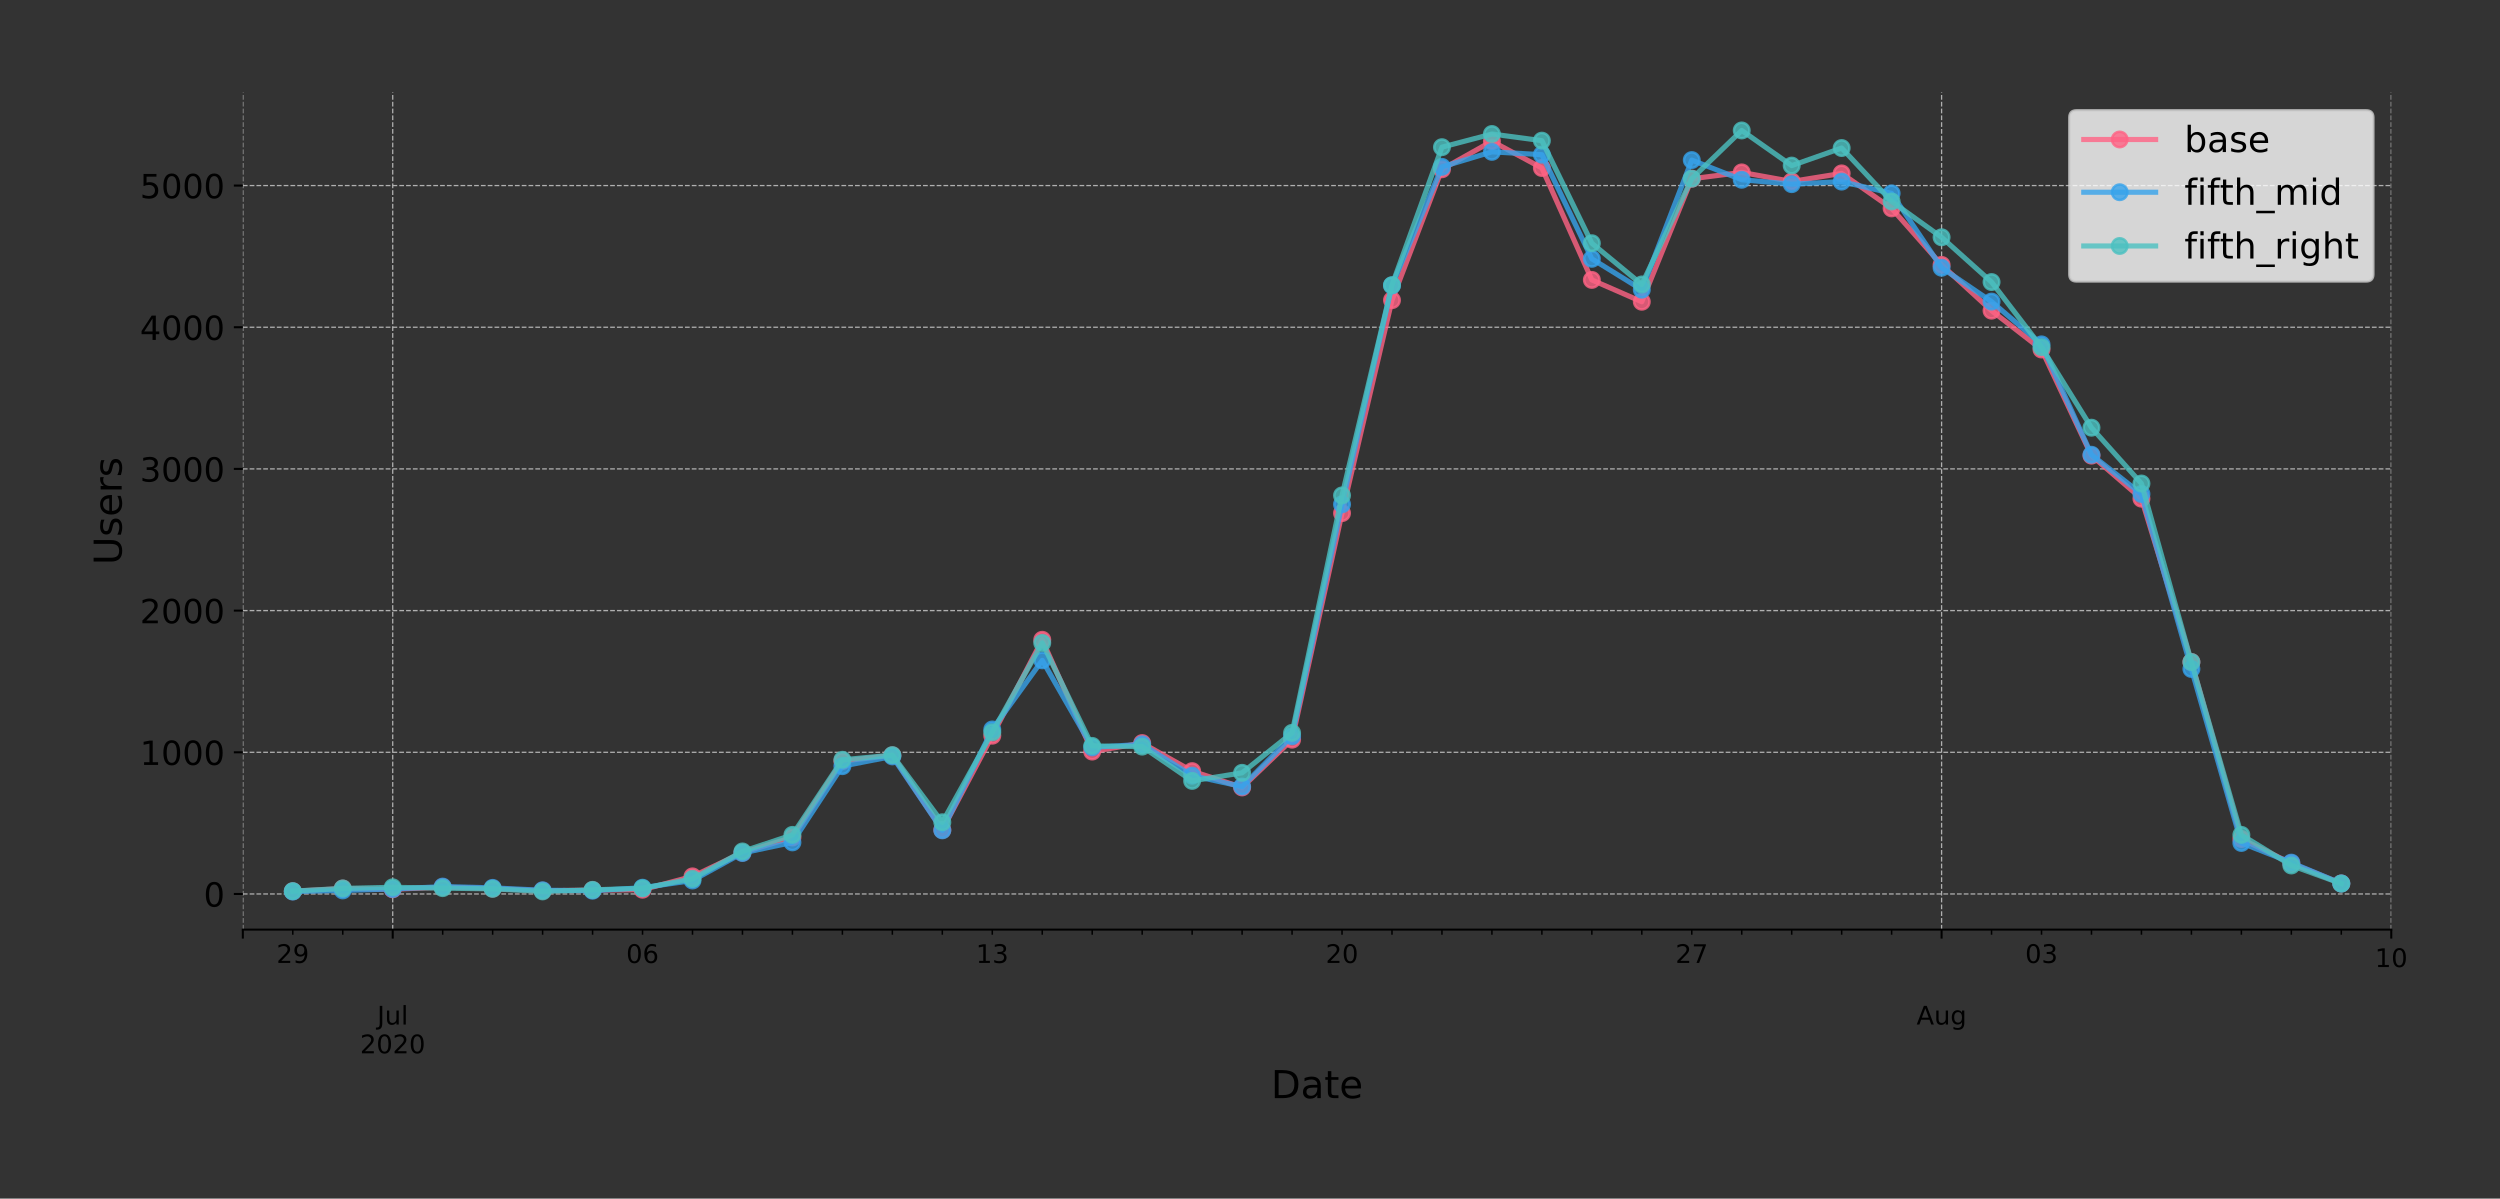 <?xml version="1.0" encoding="utf-8" standalone="no"?>
<!DOCTYPE svg PUBLIC "-//W3C//DTD SVG 1.1//EN"
  "http://www.w3.org/Graphics/SVG/1.1/DTD/svg11.dtd">
<!-- Created with matplotlib (https://matplotlib.org/) -->
<svg height="466.949pt" version="1.1" viewBox="0 0 973.965 466.949" width="973.965pt" xmlns="http://www.w3.org/2000/svg" xmlns:xlink="http://www.w3.org/1999/xlink">
 <rect x="0" y="0" width="973.965" height="466.949" fill="#333333" stroke="none"/>
 <defs>
  <style type="text/css">
*{stroke-linecap:butt;stroke-linejoin:round;}
  </style>
 </defs>
 <g id="figure_1">
  <g id="patch_1">
   <path d="M 0 466.949 
L 973.965 466.949 
L 973.965 0 
L 0 0 
z
" style="fill:none;"/>
  </g>
  <g id="axes_1">
   <g id="patch_2">
    <path d="M 94.602 362.16 
L 931.602 362.16 
L 931.602 36 
L 94.602 36 
z
" style="fill:none;"/>
   </g>
   <g id="matplotlib.axis_1">
    <g id="xtick_1">
     <g id="line2d_1">
      <path clip-path="url(#pb49e087c59)" d="M 94.602 362.16 
L 94.602 36 
" style="fill:none;stroke:#b0b0b0;stroke-dasharray:1.85,0.8;stroke-dashoffset:0;stroke-width:0.5;"/>
     </g>
     <g id="line2d_2">
      <defs>
       <path d="M 0 0 
L 0 3.5 
" id="m8ee374d573" style="stroke:#000000;stroke-width:0.8;"/>
      </defs>
      <g>
       <use style="stroke:#000000;stroke-width:0.8;" x="94.602" xlink:href="#m8ee374d573" y="362.16"/>
      </g>
     </g>
    </g>
    <g id="xtick_2">
     <g id="line2d_3">
      <path clip-path="url(#pb49e087c59)" d="M 152.998 362.16 
L 152.998 36 
" style="fill:none;stroke:#b0b0b0;stroke-dasharray:1.85,0.8;stroke-dashoffset:0;stroke-width:0.5;"/>
     </g>
     <g id="line2d_4">
      <g>
       <use style="stroke:#000000;stroke-width:0.8;" x="152.998" xlink:href="#m8ee374d573" y="362.16"/>
      </g>
     </g>
     <g id="text_1">
      <!--  -->
      <g transform="translate(152.998 376.758)scale(0.1 -0.1)"/>
      <!--  -->
      <g transform="translate(152.998 387.956)scale(0.1 -0.1)"/>
      <!-- Jul -->
      <defs>
       <path d="M 9.812 72.906 
L 19.672 72.906 
L 19.672 5.078 
Q 19.672 -8.109 14.672 -14.062 
Q 9.672 -20.016 -1.422 -20.016 
L -5.172 -20.016 
L -5.172 -11.719 
L -2.094 -11.719 
Q 4.438 -11.719 7.125 -8.047 
Q 9.812 -4.391 9.812 5.078 
z
" id="DejaVuSans-74"/>
       <path d="M 8.5 21.578 
L 8.5 54.688 
L 17.484 54.688 
L 17.484 21.922 
Q 17.484 14.156 20.5 10.266 
Q 23.531 6.391 29.594 6.391 
Q 36.859 6.391 41.078 11.031 
Q 45.312 15.672 45.312 23.688 
L 45.312 54.688 
L 54.297 54.688 
L 54.297 0 
L 45.312 0 
L 45.312 8.406 
Q 42.047 3.422 37.719 1 
Q 33.406 -1.422 27.688 -1.422 
Q 18.266 -1.422 13.375 4.438 
Q 8.5 10.297 8.5 21.578 
z
M 31.109 56 
z
" id="DejaVuSans-117"/>
       <path d="M 9.422 75.984 
L 18.406 75.984 
L 18.406 0 
L 9.422 0 
z
" id="DejaVuSans-108"/>
      </defs>
      <g transform="translate(146.965 399.154)scale(0.1 -0.1)">
       <use xlink:href="#DejaVuSans-74"/>
       <use x="29.492" xlink:href="#DejaVuSans-117"/>
       <use x="92.871" xlink:href="#DejaVuSans-108"/>
      </g>
      <!-- 2020 -->
      <defs>
       <path d="M 19.188 8.297 
L 53.609 8.297 
L 53.609 0 
L 7.328 0 
L 7.328 8.297 
Q 12.938 14.109 22.625 23.891 
Q 32.328 33.688 34.812 36.531 
Q 39.547 41.844 41.422 45.531 
Q 43.312 49.219 43.312 52.781 
Q 43.312 58.594 39.234 62.25 
Q 35.156 65.922 28.609 65.922 
Q 23.969 65.922 18.812 64.312 
Q 13.672 62.703 7.812 59.422 
L 7.812 69.391 
Q 13.766 71.781 18.938 73 
Q 24.125 74.219 28.422 74.219 
Q 39.75 74.219 46.484 68.547 
Q 53.219 62.891 53.219 53.422 
Q 53.219 48.922 51.531 44.891 
Q 49.859 40.875 45.406 35.406 
Q 44.188 33.984 37.641 27.219 
Q 31.109 20.453 19.188 8.297 
z
" id="DejaVuSans-50"/>
       <path d="M 31.781 66.406 
Q 24.172 66.406 20.328 58.906 
Q 16.5 51.422 16.5 36.375 
Q 16.5 21.391 20.328 13.891 
Q 24.172 6.391 31.781 6.391 
Q 39.453 6.391 43.281 13.891 
Q 47.125 21.391 47.125 36.375 
Q 47.125 51.422 43.281 58.906 
Q 39.453 66.406 31.781 66.406 
z
M 31.781 74.219 
Q 44.047 74.219 50.516 64.516 
Q 56.984 54.828 56.984 36.375 
Q 56.984 17.969 50.516 8.266 
Q 44.047 -1.422 31.781 -1.422 
Q 19.531 -1.422 13.062 8.266 
Q 6.594 17.969 6.594 36.375 
Q 6.594 54.828 13.062 64.516 
Q 19.531 74.219 31.781 74.219 
z
" id="DejaVuSans-48"/>
      </defs>
      <g transform="translate(140.273 410.352)scale(0.1 -0.1)">
       <use xlink:href="#DejaVuSans-50"/>
       <use x="63.623" xlink:href="#DejaVuSans-48"/>
       <use x="127.246" xlink:href="#DejaVuSans-50"/>
       <use x="190.869" xlink:href="#DejaVuSans-48"/>
      </g>
     </g>
    </g>
    <g id="xtick_3">
     <g id="line2d_5">
      <path clip-path="url(#pb49e087c59)" d="M 756.416 362.16 
L 756.416 36 
" style="fill:none;stroke:#b0b0b0;stroke-dasharray:1.85,0.8;stroke-dashoffset:0;stroke-width:0.5;"/>
     </g>
     <g id="line2d_6">
      <g>
       <use style="stroke:#000000;stroke-width:0.8;" x="756.416" xlink:href="#m8ee374d573" y="362.16"/>
      </g>
     </g>
     <g id="text_2">
      <!--  -->
      <g transform="translate(756.416 376.758)scale(0.1 -0.1)"/>
      <!--  -->
      <g transform="translate(756.416 387.956)scale(0.1 -0.1)"/>
      <!-- Aug -->
      <defs>
       <path d="M 34.188 63.188 
L 20.797 26.906 
L 47.609 26.906 
z
M 28.609 72.906 
L 39.797 72.906 
L 67.578 0 
L 57.328 0 
L 50.688 18.703 
L 17.828 18.703 
L 11.188 0 
L 0.781 0 
z
" id="DejaVuSans-65"/>
       <path d="M 45.406 27.984 
Q 45.406 37.75 41.375 43.109 
Q 37.359 48.484 30.078 48.484 
Q 22.859 48.484 18.828 43.109 
Q 14.797 37.75 14.797 27.984 
Q 14.797 18.266 18.828 12.891 
Q 22.859 7.516 30.078 7.516 
Q 37.359 7.516 41.375 12.891 
Q 45.406 18.266 45.406 27.984 
z
M 54.391 6.781 
Q 54.391 -7.172 48.188 -13.984 
Q 42 -20.797 29.203 -20.797 
Q 24.469 -20.797 20.266 -20.094 
Q 16.062 -19.391 12.109 -17.922 
L 12.109 -9.188 
Q 16.062 -11.328 19.922 -12.344 
Q 23.781 -13.375 27.781 -13.375 
Q 36.625 -13.375 41.016 -8.766 
Q 45.406 -4.156 45.406 5.172 
L 45.406 9.625 
Q 42.625 4.781 38.281 2.391 
Q 33.938 0 27.875 0 
Q 17.828 0 11.672 7.656 
Q 5.516 15.328 5.516 27.984 
Q 5.516 40.672 11.672 48.328 
Q 17.828 56 27.875 56 
Q 33.938 56 38.281 53.609 
Q 42.625 51.219 45.406 46.391 
L 45.406 54.688 
L 54.391 54.688 
z
" id="DejaVuSans-103"/>
      </defs>
      <g transform="translate(746.653 399.154)scale(0.1 -0.1)">
       <use xlink:href="#DejaVuSans-65"/>
       <use x="68.408" xlink:href="#DejaVuSans-117"/>
       <use x="131.787" xlink:href="#DejaVuSans-103"/>
      </g>
     </g>
    </g>
    <g id="xtick_4">
     <g id="line2d_7">
      <path clip-path="url(#pb49e087c59)" d="M 931.602 362.16 
L 931.602 36 
" style="fill:none;stroke:#b0b0b0;stroke-dasharray:1.85,0.8;stroke-dashoffset:0;stroke-width:0.5;"/>
     </g>
     <g id="line2d_8">
      <g>
       <use style="stroke:#000000;stroke-width:0.8;" x="931.602" xlink:href="#m8ee374d573" y="362.16"/>
      </g>
     </g>
     <g id="text_3">
      <!-- 10 -->
      <defs>
       <path d="M 12.406 8.297 
L 28.516 8.297 
L 28.516 63.922 
L 10.984 60.406 
L 10.984 69.391 
L 28.422 72.906 
L 38.281 72.906 
L 38.281 8.297 
L 54.391 8.297 
L 54.391 0 
L 12.406 0 
z
" id="DejaVuSans-49"/>
      </defs>
      <g transform="translate(925.24 376.758)scale(0.1 -0.1)">
       <use xlink:href="#DejaVuSans-49"/>
       <use x="63.623" xlink:href="#DejaVuSans-48"/>
      </g>
     </g>
    </g>
    <g id="xtick_5">
     <g id="line2d_9">
      <defs>
       <path d="M 0 0 
L 0 2 
" id="m52b64546fd" style="stroke:#000000;stroke-width:0.6;"/>
      </defs>
      <g>
       <use style="stroke:#000000;stroke-width:0.6;" x="114.067" xlink:href="#m52b64546fd" y="362.16"/>
      </g>
     </g>
     <g id="text_4">
      <!-- 29 -->
      <defs>
       <path d="M 10.984 1.516 
L 10.984 10.5 
Q 14.703 8.734 18.5 7.812 
Q 22.312 6.891 25.984 6.891 
Q 35.75 6.891 40.891 13.453 
Q 46.047 20.016 46.781 33.406 
Q 43.953 29.203 39.594 26.953 
Q 35.25 24.703 29.984 24.703 
Q 19.047 24.703 12.672 31.312 
Q 6.297 37.938 6.297 49.422 
Q 6.297 60.641 12.938 67.422 
Q 19.578 74.219 30.609 74.219 
Q 43.266 74.219 49.922 64.516 
Q 56.594 54.828 56.594 36.375 
Q 56.594 19.141 48.406 8.859 
Q 40.234 -1.422 26.422 -1.422 
Q 22.703 -1.422 18.891 -0.688 
Q 15.094 0.047 10.984 1.516 
z
M 30.609 32.422 
Q 37.25 32.422 41.125 36.953 
Q 45.016 41.5 45.016 49.422 
Q 45.016 57.281 41.125 61.844 
Q 37.25 66.406 30.609 66.406 
Q 23.969 66.406 20.094 61.844 
Q 16.219 57.281 16.219 49.422 
Q 16.219 41.5 20.094 36.953 
Q 23.969 32.422 30.609 32.422 
z
" id="DejaVuSans-57"/>
      </defs>
      <g transform="translate(107.705 375.158)scale(0.1 -0.1)">
       <use xlink:href="#DejaVuSans-50"/>
       <use x="63.623" xlink:href="#DejaVuSans-57"/>
      </g>
     </g>
    </g>
    <g id="xtick_6">
     <g id="line2d_10">
      <g>
       <use style="stroke:#000000;stroke-width:0.6;" x="133.532" xlink:href="#m52b64546fd" y="362.16"/>
      </g>
     </g>
    </g>
    <g id="xtick_7">
     <g id="line2d_11">
      <g>
       <use style="stroke:#000000;stroke-width:0.6;" x="172.463" xlink:href="#m52b64546fd" y="362.16"/>
      </g>
     </g>
    </g>
    <g id="xtick_8">
     <g id="line2d_12">
      <g>
       <use style="stroke:#000000;stroke-width:0.6;" x="191.928" xlink:href="#m52b64546fd" y="362.16"/>
      </g>
     </g>
    </g>
    <g id="xtick_9">
     <g id="line2d_13">
      <g>
       <use style="stroke:#000000;stroke-width:0.6;" x="211.393" xlink:href="#m52b64546fd" y="362.16"/>
      </g>
     </g>
    </g>
    <g id="xtick_10">
     <g id="line2d_14">
      <g>
       <use style="stroke:#000000;stroke-width:0.6;" x="230.858" xlink:href="#m52b64546fd" y="362.16"/>
      </g>
     </g>
    </g>
    <g id="xtick_11">
     <g id="line2d_15">
      <g>
       <use style="stroke:#000000;stroke-width:0.6;" x="250.323" xlink:href="#m52b64546fd" y="362.16"/>
      </g>
     </g>
     <g id="text_5">
      <!-- 06 -->
      <defs>
       <path d="M 33.016 40.375 
Q 26.375 40.375 22.484 35.828 
Q 18.609 31.297 18.609 23.391 
Q 18.609 15.531 22.484 10.953 
Q 26.375 6.391 33.016 6.391 
Q 39.656 6.391 43.531 10.953 
Q 47.406 15.531 47.406 23.391 
Q 47.406 31.297 43.531 35.828 
Q 39.656 40.375 33.016 40.375 
z
M 52.594 71.297 
L 52.594 62.312 
Q 48.875 64.062 45.094 64.984 
Q 41.312 65.922 37.594 65.922 
Q 27.828 65.922 22.672 59.328 
Q 17.531 52.734 16.797 39.406 
Q 19.672 43.656 24.016 45.922 
Q 28.375 48.188 33.594 48.188 
Q 44.578 48.188 50.953 41.516 
Q 57.328 34.859 57.328 23.391 
Q 57.328 12.156 50.688 5.359 
Q 44.047 -1.422 33.016 -1.422 
Q 20.359 -1.422 13.672 8.266 
Q 6.984 17.969 6.984 36.375 
Q 6.984 53.656 15.188 63.938 
Q 23.391 74.219 37.203 74.219 
Q 40.922 74.219 44.703 73.484 
Q 48.484 72.75 52.594 71.297 
z
" id="DejaVuSans-54"/>
      </defs>
      <g transform="translate(243.961 375.158)scale(0.1 -0.1)">
       <use xlink:href="#DejaVuSans-48"/>
       <use x="63.623" xlink:href="#DejaVuSans-54"/>
      </g>
     </g>
    </g>
    <g id="xtick_12">
     <g id="line2d_16">
      <g>
       <use style="stroke:#000000;stroke-width:0.6;" x="269.788" xlink:href="#m52b64546fd" y="362.16"/>
      </g>
     </g>
    </g>
    <g id="xtick_13">
     <g id="line2d_17">
      <g>
       <use style="stroke:#000000;stroke-width:0.6;" x="289.253" xlink:href="#m52b64546fd" y="362.16"/>
      </g>
     </g>
    </g>
    <g id="xtick_14">
     <g id="line2d_18">
      <g>
       <use style="stroke:#000000;stroke-width:0.6;" x="308.718" xlink:href="#m52b64546fd" y="362.16"/>
      </g>
     </g>
    </g>
    <g id="xtick_15">
     <g id="line2d_19">
      <g>
       <use style="stroke:#000000;stroke-width:0.6;" x="328.184" xlink:href="#m52b64546fd" y="362.16"/>
      </g>
     </g>
    </g>
    <g id="xtick_16">
     <g id="line2d_20">
      <g>
       <use style="stroke:#000000;stroke-width:0.6;" x="347.649" xlink:href="#m52b64546fd" y="362.16"/>
      </g>
     </g>
    </g>
    <g id="xtick_17">
     <g id="line2d_21">
      <g>
       <use style="stroke:#000000;stroke-width:0.6;" x="367.114" xlink:href="#m52b64546fd" y="362.16"/>
      </g>
     </g>
    </g>
    <g id="xtick_18">
     <g id="line2d_22">
      <g>
       <use style="stroke:#000000;stroke-width:0.6;" x="386.579" xlink:href="#m52b64546fd" y="362.16"/>
      </g>
     </g>
     <g id="text_6">
      <!-- 13 -->
      <defs>
       <path d="M 40.578 39.312 
Q 47.656 37.797 51.625 33 
Q 55.609 28.219 55.609 21.188 
Q 55.609 10.406 48.188 4.484 
Q 40.766 -1.422 27.094 -1.422 
Q 22.516 -1.422 17.656 -0.516 
Q 12.797 0.391 7.625 2.203 
L 7.625 11.719 
Q 11.719 9.328 16.594 8.109 
Q 21.484 6.891 26.812 6.891 
Q 36.078 6.891 40.938 10.547 
Q 45.797 14.203 45.797 21.188 
Q 45.797 27.641 41.281 31.266 
Q 36.766 34.906 28.719 34.906 
L 20.219 34.906 
L 20.219 43.016 
L 29.109 43.016 
Q 36.375 43.016 40.234 45.922 
Q 44.094 48.828 44.094 54.297 
Q 44.094 59.906 40.109 62.906 
Q 36.141 65.922 28.719 65.922 
Q 24.656 65.922 20.016 65.031 
Q 15.375 64.156 9.812 62.312 
L 9.812 71.094 
Q 15.438 72.656 20.344 73.438 
Q 25.25 74.219 29.594 74.219 
Q 40.828 74.219 47.359 69.109 
Q 53.906 64.016 53.906 55.328 
Q 53.906 49.266 50.438 45.094 
Q 46.969 40.922 40.578 39.312 
z
" id="DejaVuSans-51"/>
      </defs>
      <g transform="translate(380.216 375.158)scale(0.1 -0.1)">
       <use xlink:href="#DejaVuSans-49"/>
       <use x="63.623" xlink:href="#DejaVuSans-51"/>
      </g>
     </g>
    </g>
    <g id="xtick_19">
     <g id="line2d_23">
      <g>
       <use style="stroke:#000000;stroke-width:0.6;" x="406.044" xlink:href="#m52b64546fd" y="362.16"/>
      </g>
     </g>
    </g>
    <g id="xtick_20">
     <g id="line2d_24">
      <g>
       <use style="stroke:#000000;stroke-width:0.6;" x="425.509" xlink:href="#m52b64546fd" y="362.16"/>
      </g>
     </g>
    </g>
    <g id="xtick_21">
     <g id="line2d_25">
      <g>
       <use style="stroke:#000000;stroke-width:0.6;" x="444.974" xlink:href="#m52b64546fd" y="362.16"/>
      </g>
     </g>
    </g>
    <g id="xtick_22">
     <g id="line2d_26">
      <g>
       <use style="stroke:#000000;stroke-width:0.6;" x="464.439" xlink:href="#m52b64546fd" y="362.16"/>
      </g>
     </g>
    </g>
    <g id="xtick_23">
     <g id="line2d_27">
      <g>
       <use style="stroke:#000000;stroke-width:0.6;" x="483.905" xlink:href="#m52b64546fd" y="362.16"/>
      </g>
     </g>
    </g>
    <g id="xtick_24">
     <g id="line2d_28">
      <g>
       <use style="stroke:#000000;stroke-width:0.6;" x="503.37" xlink:href="#m52b64546fd" y="362.16"/>
      </g>
     </g>
    </g>
    <g id="xtick_25">
     <g id="line2d_29">
      <g>
       <use style="stroke:#000000;stroke-width:0.6;" x="522.835" xlink:href="#m52b64546fd" y="362.16"/>
      </g>
     </g>
     <g id="text_7">
      <!-- 20 -->
      <g transform="translate(516.472 375.158)scale(0.1 -0.1)">
       <use xlink:href="#DejaVuSans-50"/>
       <use x="63.623" xlink:href="#DejaVuSans-48"/>
      </g>
     </g>
    </g>
    <g id="xtick_26">
     <g id="line2d_30">
      <g>
       <use style="stroke:#000000;stroke-width:0.6;" x="542.3" xlink:href="#m52b64546fd" y="362.16"/>
      </g>
     </g>
    </g>
    <g id="xtick_27">
     <g id="line2d_31">
      <g>
       <use style="stroke:#000000;stroke-width:0.6;" x="561.765" xlink:href="#m52b64546fd" y="362.16"/>
      </g>
     </g>
    </g>
    <g id="xtick_28">
     <g id="line2d_32">
      <g>
       <use style="stroke:#000000;stroke-width:0.6;" x="581.23" xlink:href="#m52b64546fd" y="362.16"/>
      </g>
     </g>
    </g>
    <g id="xtick_29">
     <g id="line2d_33">
      <g>
       <use style="stroke:#000000;stroke-width:0.6;" x="600.695" xlink:href="#m52b64546fd" y="362.16"/>
      </g>
     </g>
    </g>
    <g id="xtick_30">
     <g id="line2d_34">
      <g>
       <use style="stroke:#000000;stroke-width:0.6;" x="620.16" xlink:href="#m52b64546fd" y="362.16"/>
      </g>
     </g>
    </g>
    <g id="xtick_31">
     <g id="line2d_35">
      <g>
       <use style="stroke:#000000;stroke-width:0.6;" x="639.625" xlink:href="#m52b64546fd" y="362.16"/>
      </g>
     </g>
    </g>
    <g id="xtick_32">
     <g id="line2d_36">
      <g>
       <use style="stroke:#000000;stroke-width:0.6;" x="659.091" xlink:href="#m52b64546fd" y="362.16"/>
      </g>
     </g>
     <g id="text_8">
      <!-- 27 -->
      <defs>
       <path d="M 8.203 72.906 
L 55.078 72.906 
L 55.078 68.703 
L 28.609 0 
L 18.312 0 
L 43.219 64.594 
L 8.203 64.594 
z
" id="DejaVuSans-55"/>
      </defs>
      <g transform="translate(652.728 375.158)scale(0.1 -0.1)">
       <use xlink:href="#DejaVuSans-50"/>
       <use x="63.623" xlink:href="#DejaVuSans-55"/>
      </g>
     </g>
    </g>
    <g id="xtick_33">
     <g id="line2d_37">
      <g>
       <use style="stroke:#000000;stroke-width:0.6;" x="678.556" xlink:href="#m52b64546fd" y="362.16"/>
      </g>
     </g>
    </g>
    <g id="xtick_34">
     <g id="line2d_38">
      <g>
       <use style="stroke:#000000;stroke-width:0.6;" x="698.021" xlink:href="#m52b64546fd" y="362.16"/>
      </g>
     </g>
    </g>
    <g id="xtick_35">
     <g id="line2d_39">
      <g>
       <use style="stroke:#000000;stroke-width:0.6;" x="717.486" xlink:href="#m52b64546fd" y="362.16"/>
      </g>
     </g>
    </g>
    <g id="xtick_36">
     <g id="line2d_40">
      <g>
       <use style="stroke:#000000;stroke-width:0.6;" x="736.951" xlink:href="#m52b64546fd" y="362.16"/>
      </g>
     </g>
    </g>
    <g id="xtick_37">
     <g id="line2d_41">
      <g>
       <use style="stroke:#000000;stroke-width:0.6;" x="775.881" xlink:href="#m52b64546fd" y="362.16"/>
      </g>
     </g>
    </g>
    <g id="xtick_38">
     <g id="line2d_42">
      <g>
       <use style="stroke:#000000;stroke-width:0.6;" x="795.346" xlink:href="#m52b64546fd" y="362.16"/>
      </g>
     </g>
     <g id="text_9">
      <!-- 03 -->
      <g transform="translate(788.984 375.158)scale(0.1 -0.1)">
       <use xlink:href="#DejaVuSans-48"/>
       <use x="63.623" xlink:href="#DejaVuSans-51"/>
      </g>
     </g>
    </g>
    <g id="xtick_39">
     <g id="line2d_43">
      <g>
       <use style="stroke:#000000;stroke-width:0.6;" x="814.811" xlink:href="#m52b64546fd" y="362.16"/>
      </g>
     </g>
    </g>
    <g id="xtick_40">
     <g id="line2d_44">
      <g>
       <use style="stroke:#000000;stroke-width:0.6;" x="834.277" xlink:href="#m52b64546fd" y="362.16"/>
      </g>
     </g>
    </g>
    <g id="xtick_41">
     <g id="line2d_45">
      <g>
       <use style="stroke:#000000;stroke-width:0.6;" x="853.742" xlink:href="#m52b64546fd" y="362.16"/>
      </g>
     </g>
    </g>
    <g id="xtick_42">
     <g id="line2d_46">
      <g>
       <use style="stroke:#000000;stroke-width:0.6;" x="873.207" xlink:href="#m52b64546fd" y="362.16"/>
      </g>
     </g>
    </g>
    <g id="xtick_43">
     <g id="line2d_47">
      <g>
       <use style="stroke:#000000;stroke-width:0.6;" x="892.672" xlink:href="#m52b64546fd" y="362.16"/>
      </g>
     </g>
    </g>
    <g id="xtick_44">
     <g id="line2d_48">
      <g>
       <use style="stroke:#000000;stroke-width:0.6;" x="912.137" xlink:href="#m52b64546fd" y="362.16"/>
      </g>
     </g>
    </g>
    <g id="text_10">
     <!-- Date -->
     <defs>
      <path d="M 19.672 64.797 
L 19.672 8.109 
L 31.594 8.109 
Q 46.688 8.109 53.688 14.938 
Q 60.688 21.781 60.688 36.531 
Q 60.688 51.172 53.688 57.984 
Q 46.688 64.797 31.594 64.797 
z
M 9.812 72.906 
L 30.078 72.906 
Q 51.266 72.906 61.172 64.094 
Q 71.094 55.281 71.094 36.531 
Q 71.094 17.672 61.125 8.828 
Q 51.172 0 30.078 0 
L 9.812 0 
z
" id="DejaVuSans-68"/>
      <path d="M 34.281 27.484 
Q 23.391 27.484 19.188 25 
Q 14.984 22.516 14.984 16.5 
Q 14.984 11.719 18.141 8.906 
Q 21.297 6.109 26.703 6.109 
Q 34.188 6.109 38.703 11.406 
Q 43.219 16.703 43.219 25.484 
L 43.219 27.484 
z
M 52.203 31.203 
L 52.203 0 
L 43.219 0 
L 43.219 8.297 
Q 40.141 3.328 35.547 0.953 
Q 30.953 -1.422 24.312 -1.422 
Q 15.922 -1.422 10.953 3.297 
Q 6 8.016 6 15.922 
Q 6 25.141 12.172 29.828 
Q 18.359 34.516 30.609 34.516 
L 43.219 34.516 
L 43.219 35.406 
Q 43.219 41.609 39.141 45 
Q 35.062 48.391 27.688 48.391 
Q 23 48.391 18.547 47.266 
Q 14.109 46.141 10.016 43.891 
L 10.016 52.203 
Q 14.938 54.109 19.578 55.047 
Q 24.219 56 28.609 56 
Q 40.484 56 46.344 49.844 
Q 52.203 43.703 52.203 31.203 
z
" id="DejaVuSans-97"/>
      <path d="M 18.312 70.219 
L 18.312 54.688 
L 36.812 54.688 
L 36.812 47.703 
L 18.312 47.703 
L 18.312 18.016 
Q 18.312 11.328 20.141 9.422 
Q 21.969 7.516 27.594 7.516 
L 36.812 7.516 
L 36.812 0 
L 27.594 0 
Q 17.188 0 13.234 3.875 
Q 9.281 7.766 9.281 18.016 
L 9.281 47.703 
L 2.688 47.703 
L 2.688 54.688 
L 9.281 54.688 
L 9.281 70.219 
z
" id="DejaVuSans-116"/>
      <path d="M 56.203 29.594 
L 56.203 25.203 
L 14.891 25.203 
Q 15.484 15.922 20.484 11.062 
Q 25.484 6.203 34.422 6.203 
Q 39.594 6.203 44.453 7.469 
Q 49.312 8.734 54.109 11.281 
L 54.109 2.781 
Q 49.266 0.734 44.188 -0.344 
Q 39.109 -1.422 33.891 -1.422 
Q 20.797 -1.422 13.156 6.188 
Q 5.516 13.812 5.516 26.812 
Q 5.516 40.234 12.766 48.109 
Q 20.016 56 32.328 56 
Q 43.359 56 49.781 48.891 
Q 56.203 41.797 56.203 29.594 
z
M 47.219 32.234 
Q 47.125 39.594 43.094 43.984 
Q 39.062 48.391 32.422 48.391 
Q 24.906 48.391 20.391 44.141 
Q 15.875 39.891 15.188 32.172 
z
" id="DejaVuSans-101"/>
     </defs>
     <g transform="translate(495.176 427.829)scale(0.15 -0.15)">
      <use xlink:href="#DejaVuSans-68"/>
      <use x="77.002" xlink:href="#DejaVuSans-97"/>
      <use x="138.281" xlink:href="#DejaVuSans-116"/>
      <use x="177.49" xlink:href="#DejaVuSans-101"/>
     </g>
    </g>
   </g>
   <g id="matplotlib.axis_2">
    <g id="ytick_1">
     <g id="line2d_49">
      <path clip-path="url(#pb49e087c59)" d="M 94.602 348.273 
L 931.602 348.273 
" style="fill:none;stroke:#b0b0b0;stroke-dasharray:1.85,0.8;stroke-dashoffset:0;stroke-width:0.5;"/>
     </g>
     <g id="line2d_50">
      <defs>
       <path d="M 0 0 
L -3.5 0 
" id="mf3919d4c81" style="stroke:#000000;stroke-width:0.8;"/>
      </defs>
      <g>
       <use style="stroke:#000000;stroke-width:0.8;" x="94.602" xlink:href="#mf3919d4c81" y="348.273"/>
      </g>
     </g>
     <g id="text_11">
      <!-- 0 -->
      <g transform="translate(79.331 353.212)scale(0.13 -0.13)">
       <use xlink:href="#DejaVuSans-48"/>
      </g>
     </g>
    </g>
    <g id="ytick_2">
     <g id="line2d_51">
      <path clip-path="url(#pb49e087c59)" d="M 94.602 293.078 
L 931.602 293.078 
" style="fill:none;stroke:#b0b0b0;stroke-dasharray:1.85,0.8;stroke-dashoffset:0;stroke-width:0.5;"/>
     </g>
     <g id="line2d_52">
      <g>
       <use style="stroke:#000000;stroke-width:0.8;" x="94.602" xlink:href="#mf3919d4c81" y="293.078"/>
      </g>
     </g>
     <g id="text_12">
      <!-- 1000 -->
      <g transform="translate(54.517 298.017)scale(0.13 -0.13)">
       <use xlink:href="#DejaVuSans-49"/>
       <use x="63.623" xlink:href="#DejaVuSans-48"/>
       <use x="127.246" xlink:href="#DejaVuSans-48"/>
       <use x="190.869" xlink:href="#DejaVuSans-48"/>
      </g>
     </g>
    </g>
    <g id="ytick_3">
     <g id="line2d_53">
      <path clip-path="url(#pb49e087c59)" d="M 94.602 237.882 
L 931.602 237.882 
" style="fill:none;stroke:#b0b0b0;stroke-dasharray:1.85,0.8;stroke-dashoffset:0;stroke-width:0.5;"/>
     </g>
     <g id="line2d_54">
      <g>
       <use style="stroke:#000000;stroke-width:0.8;" x="94.602" xlink:href="#mf3919d4c81" y="237.882"/>
      </g>
     </g>
     <g id="text_13">
      <!-- 2000 -->
      <g transform="translate(54.517 242.821)scale(0.13 -0.13)">
       <use xlink:href="#DejaVuSans-50"/>
       <use x="63.623" xlink:href="#DejaVuSans-48"/>
       <use x="127.246" xlink:href="#DejaVuSans-48"/>
       <use x="190.869" xlink:href="#DejaVuSans-48"/>
      </g>
     </g>
    </g>
    <g id="ytick_4">
     <g id="line2d_55">
      <path clip-path="url(#pb49e087c59)" d="M 94.602 182.687 
L 931.602 182.687 
" style="fill:none;stroke:#b0b0b0;stroke-dasharray:1.85,0.8;stroke-dashoffset:0;stroke-width:0.5;"/>
     </g>
     <g id="line2d_56">
      <g>
       <use style="stroke:#000000;stroke-width:0.8;" x="94.602" xlink:href="#mf3919d4c81" y="182.687"/>
      </g>
     </g>
     <g id="text_14">
      <!-- 3000 -->
      <g transform="translate(54.517 187.626)scale(0.13 -0.13)">
       <use xlink:href="#DejaVuSans-51"/>
       <use x="63.623" xlink:href="#DejaVuSans-48"/>
       <use x="127.246" xlink:href="#DejaVuSans-48"/>
       <use x="190.869" xlink:href="#DejaVuSans-48"/>
      </g>
     </g>
    </g>
    <g id="ytick_5">
     <g id="line2d_57">
      <path clip-path="url(#pb49e087c59)" d="M 94.602 127.492 
L 931.602 127.492 
" style="fill:none;stroke:#b0b0b0;stroke-dasharray:1.85,0.8;stroke-dashoffset:0;stroke-width:0.5;"/>
     </g>
     <g id="line2d_58">
      <g>
       <use style="stroke:#000000;stroke-width:0.8;" x="94.602" xlink:href="#mf3919d4c81" y="127.492"/>
      </g>
     </g>
     <g id="text_15">
      <!-- 4000 -->
      <defs>
       <path d="M 37.797 64.312 
L 12.891 25.391 
L 37.797 25.391 
z
M 35.203 72.906 
L 47.609 72.906 
L 47.609 25.391 
L 58.016 25.391 
L 58.016 17.188 
L 47.609 17.188 
L 47.609 0 
L 37.797 0 
L 37.797 17.188 
L 4.891 17.188 
L 4.891 26.703 
z
" id="DejaVuSans-52"/>
      </defs>
      <g transform="translate(54.517 132.431)scale(0.13 -0.13)">
       <use xlink:href="#DejaVuSans-52"/>
       <use x="63.623" xlink:href="#DejaVuSans-48"/>
       <use x="127.246" xlink:href="#DejaVuSans-48"/>
       <use x="190.869" xlink:href="#DejaVuSans-48"/>
      </g>
     </g>
    </g>
    <g id="ytick_6">
     <g id="line2d_59">
      <path clip-path="url(#pb49e087c59)" d="M 94.602 72.296 
L 931.602 72.296 
" style="fill:none;stroke:#b0b0b0;stroke-dasharray:1.85,0.8;stroke-dashoffset:0;stroke-width:0.5;"/>
     </g>
     <g id="line2d_60">
      <g>
       <use style="stroke:#000000;stroke-width:0.8;" x="94.602" xlink:href="#mf3919d4c81" y="72.296"/>
      </g>
     </g>
     <g id="text_16">
      <!-- 5000 -->
      <defs>
       <path d="M 10.797 72.906 
L 49.516 72.906 
L 49.516 64.594 
L 19.828 64.594 
L 19.828 46.734 
Q 21.969 47.469 24.109 47.828 
Q 26.266 48.188 28.422 48.188 
Q 40.625 48.188 47.75 41.5 
Q 54.891 34.812 54.891 23.391 
Q 54.891 11.625 47.562 5.094 
Q 40.234 -1.422 26.906 -1.422 
Q 22.312 -1.422 17.547 -0.641 
Q 12.797 0.141 7.719 1.703 
L 7.719 11.625 
Q 12.109 9.234 16.797 8.062 
Q 21.484 6.891 26.703 6.891 
Q 35.156 6.891 40.078 11.328 
Q 45.016 15.766 45.016 23.391 
Q 45.016 31 40.078 35.438 
Q 35.156 39.891 26.703 39.891 
Q 22.75 39.891 18.812 39.016 
Q 14.891 38.141 10.797 36.281 
z
" id="DejaVuSans-53"/>
      </defs>
      <g transform="translate(54.517 77.235)scale(0.13 -0.13)">
       <use xlink:href="#DejaVuSans-53"/>
       <use x="63.623" xlink:href="#DejaVuSans-48"/>
       <use x="127.246" xlink:href="#DejaVuSans-48"/>
       <use x="190.869" xlink:href="#DejaVuSans-48"/>
      </g>
     </g>
    </g>
    <g id="text_17">
     <!-- Users -->
     <defs>
      <path d="M 8.688 72.906 
L 18.609 72.906 
L 18.609 28.609 
Q 18.609 16.891 22.844 11.734 
Q 27.094 6.594 36.625 6.594 
Q 46.094 6.594 50.344 11.734 
Q 54.594 16.891 54.594 28.609 
L 54.594 72.906 
L 64.5 72.906 
L 64.5 27.391 
Q 64.5 13.141 57.438 5.859 
Q 50.391 -1.422 36.625 -1.422 
Q 22.797 -1.422 15.734 5.859 
Q 8.688 13.141 8.688 27.391 
z
" id="DejaVuSans-85"/>
      <path d="M 44.281 53.078 
L 44.281 44.578 
Q 40.484 46.531 36.375 47.5 
Q 32.281 48.484 27.875 48.484 
Q 21.188 48.484 17.844 46.438 
Q 14.5 44.391 14.5 40.281 
Q 14.5 37.156 16.891 35.375 
Q 19.281 33.594 26.516 31.984 
L 29.594 31.297 
Q 39.156 29.25 43.188 25.516 
Q 47.219 21.781 47.219 15.094 
Q 47.219 7.469 41.188 3.016 
Q 35.156 -1.422 24.609 -1.422 
Q 20.219 -1.422 15.453 -0.562 
Q 10.688 0.297 5.422 2 
L 5.422 11.281 
Q 10.406 8.688 15.234 7.391 
Q 20.062 6.109 24.812 6.109 
Q 31.156 6.109 34.562 8.281 
Q 37.984 10.453 37.984 14.406 
Q 37.984 18.062 35.516 20.016 
Q 33.062 21.969 24.703 23.781 
L 21.578 24.516 
Q 13.234 26.266 9.516 29.906 
Q 5.812 33.547 5.812 39.891 
Q 5.812 47.609 11.281 51.797 
Q 16.75 56 26.812 56 
Q 31.781 56 36.172 55.266 
Q 40.578 54.547 44.281 53.078 
z
" id="DejaVuSans-115"/>
      <path d="M 41.109 46.297 
Q 39.594 47.172 37.812 47.578 
Q 36.031 48 33.891 48 
Q 26.266 48 22.188 43.047 
Q 18.109 38.094 18.109 28.812 
L 18.109 0 
L 9.078 0 
L 9.078 54.688 
L 18.109 54.688 
L 18.109 46.188 
Q 20.953 51.172 25.484 53.578 
Q 30.031 56 36.531 56 
Q 37.453 56 38.578 55.875 
Q 39.703 55.766 41.062 55.516 
z
" id="DejaVuSans-114"/>
     </defs>
     <g transform="translate(47.398 220.081)rotate(-90)scale(0.15 -0.15)">
      <use xlink:href="#DejaVuSans-85"/>
      <use x="73.193" xlink:href="#DejaVuSans-115"/>
      <use x="125.293" xlink:href="#DejaVuSans-101"/>
      <use x="186.816" xlink:href="#DejaVuSans-114"/>
      <use x="227.93" xlink:href="#DejaVuSans-115"/>
     </g>
    </g>
   </g>
   <g id="line2d_61">
    <path clip-path="url(#pb49e087c59)" d="M 114.067 347.224 
L 133.532 346.175 
L 152.998 346.451 
L 172.463 345.623 
L 191.928 346.175 
L 211.393 347.003 
L 230.858 346.783 
L 250.323 346.617 
L 269.788 341.429 
L 289.253 332.156 
L 308.718 326.25 
L 328.184 296.5 
L 347.649 294.292 
L 367.114 323.325 
L 386.579 286.62 
L 406.044 249.253 
L 425.509 292.802 
L 444.974 289.49 
L 464.439 300.419 
L 483.905 306.766 
L 503.37 288.165 
L 522.835 199.908 
L 542.3 116.949 
L 561.765 65.949 
L 581.23 55.02 
L 600.695 65.452 
L 620.16 109.056 
L 639.625 117.557 
L 659.091 69.647 
L 678.556 67.163 
L 698.021 70.696 
L 717.486 67.55 
L 736.951 81.183 
L 756.416 103.206 
L 775.881 121.034 
L 795.346 136.157 
L 814.811 177.499 
L 834.277 194.278 
L 853.742 257.918 
L 873.207 326.857 
L 892.672 336.351 
L 912.137 344.188 
" style="fill:none;stroke:#ff6384;stroke-linecap:square;stroke-opacity:0.8;stroke-width:2;"/>
    <defs>
     <path d="M 0 3 
C 0.796 3 1.559 2.684 2.121 2.121 
C 2.684 1.559 3 0.796 3 0 
C 3 -0.796 2.684 -1.559 2.121 -2.121 
C 1.559 -2.684 0.796 -3 0 -3 
C -0.796 -3 -1.559 -2.684 -2.121 -2.121 
C -2.684 -1.559 -3 -0.796 -3 0 
C -3 0.796 -2.684 1.559 -2.121 2.121 
C -1.559 2.684 -0.796 3 0 3 
z
" id="m4178520795" style="stroke:#ff6384;stroke-opacity:0.8;"/>
    </defs>
    <g clip-path="url(#pb49e087c59)">
     <use style="fill:#ff6384;fill-opacity:0.8;stroke:#ff6384;stroke-opacity:0.8;" x="114.067" xlink:href="#m4178520795" y="347.224"/>
     <use style="fill:#ff6384;fill-opacity:0.8;stroke:#ff6384;stroke-opacity:0.8;" x="133.532" xlink:href="#m4178520795" y="346.175"/>
     <use style="fill:#ff6384;fill-opacity:0.8;stroke:#ff6384;stroke-opacity:0.8;" x="152.998" xlink:href="#m4178520795" y="346.451"/>
     <use style="fill:#ff6384;fill-opacity:0.8;stroke:#ff6384;stroke-opacity:0.8;" x="172.463" xlink:href="#m4178520795" y="345.623"/>
     <use style="fill:#ff6384;fill-opacity:0.8;stroke:#ff6384;stroke-opacity:0.8;" x="191.928" xlink:href="#m4178520795" y="346.175"/>
     <use style="fill:#ff6384;fill-opacity:0.8;stroke:#ff6384;stroke-opacity:0.8;" x="211.393" xlink:href="#m4178520795" y="347.003"/>
     <use style="fill:#ff6384;fill-opacity:0.8;stroke:#ff6384;stroke-opacity:0.8;" x="230.858" xlink:href="#m4178520795" y="346.783"/>
     <use style="fill:#ff6384;fill-opacity:0.8;stroke:#ff6384;stroke-opacity:0.8;" x="250.323" xlink:href="#m4178520795" y="346.617"/>
     <use style="fill:#ff6384;fill-opacity:0.8;stroke:#ff6384;stroke-opacity:0.8;" x="269.788" xlink:href="#m4178520795" y="341.429"/>
     <use style="fill:#ff6384;fill-opacity:0.8;stroke:#ff6384;stroke-opacity:0.8;" x="289.253" xlink:href="#m4178520795" y="332.156"/>
     <use style="fill:#ff6384;fill-opacity:0.8;stroke:#ff6384;stroke-opacity:0.8;" x="308.718" xlink:href="#m4178520795" y="326.25"/>
     <use style="fill:#ff6384;fill-opacity:0.8;stroke:#ff6384;stroke-opacity:0.8;" x="328.184" xlink:href="#m4178520795" y="296.5"/>
     <use style="fill:#ff6384;fill-opacity:0.8;stroke:#ff6384;stroke-opacity:0.8;" x="347.649" xlink:href="#m4178520795" y="294.292"/>
     <use style="fill:#ff6384;fill-opacity:0.8;stroke:#ff6384;stroke-opacity:0.8;" x="367.114" xlink:href="#m4178520795" y="323.325"/>
     <use style="fill:#ff6384;fill-opacity:0.8;stroke:#ff6384;stroke-opacity:0.8;" x="386.579" xlink:href="#m4178520795" y="286.62"/>
     <use style="fill:#ff6384;fill-opacity:0.8;stroke:#ff6384;stroke-opacity:0.8;" x="406.044" xlink:href="#m4178520795" y="249.253"/>
     <use style="fill:#ff6384;fill-opacity:0.8;stroke:#ff6384;stroke-opacity:0.8;" x="425.509" xlink:href="#m4178520795" y="292.802"/>
     <use style="fill:#ff6384;fill-opacity:0.8;stroke:#ff6384;stroke-opacity:0.8;" x="444.974" xlink:href="#m4178520795" y="289.49"/>
     <use style="fill:#ff6384;fill-opacity:0.8;stroke:#ff6384;stroke-opacity:0.8;" x="464.439" xlink:href="#m4178520795" y="300.419"/>
     <use style="fill:#ff6384;fill-opacity:0.8;stroke:#ff6384;stroke-opacity:0.8;" x="483.905" xlink:href="#m4178520795" y="306.766"/>
     <use style="fill:#ff6384;fill-opacity:0.8;stroke:#ff6384;stroke-opacity:0.8;" x="503.37" xlink:href="#m4178520795" y="288.165"/>
     <use style="fill:#ff6384;fill-opacity:0.8;stroke:#ff6384;stroke-opacity:0.8;" x="522.835" xlink:href="#m4178520795" y="199.908"/>
     <use style="fill:#ff6384;fill-opacity:0.8;stroke:#ff6384;stroke-opacity:0.8;" x="542.3" xlink:href="#m4178520795" y="116.949"/>
     <use style="fill:#ff6384;fill-opacity:0.8;stroke:#ff6384;stroke-opacity:0.8;" x="561.765" xlink:href="#m4178520795" y="65.949"/>
     <use style="fill:#ff6384;fill-opacity:0.8;stroke:#ff6384;stroke-opacity:0.8;" x="581.23" xlink:href="#m4178520795" y="55.02"/>
     <use style="fill:#ff6384;fill-opacity:0.8;stroke:#ff6384;stroke-opacity:0.8;" x="600.695" xlink:href="#m4178520795" y="65.452"/>
     <use style="fill:#ff6384;fill-opacity:0.8;stroke:#ff6384;stroke-opacity:0.8;" x="620.16" xlink:href="#m4178520795" y="109.056"/>
     <use style="fill:#ff6384;fill-opacity:0.8;stroke:#ff6384;stroke-opacity:0.8;" x="639.625" xlink:href="#m4178520795" y="117.557"/>
     <use style="fill:#ff6384;fill-opacity:0.8;stroke:#ff6384;stroke-opacity:0.8;" x="659.091" xlink:href="#m4178520795" y="69.647"/>
     <use style="fill:#ff6384;fill-opacity:0.8;stroke:#ff6384;stroke-opacity:0.8;" x="678.556" xlink:href="#m4178520795" y="67.163"/>
     <use style="fill:#ff6384;fill-opacity:0.8;stroke:#ff6384;stroke-opacity:0.8;" x="698.021" xlink:href="#m4178520795" y="70.696"/>
     <use style="fill:#ff6384;fill-opacity:0.8;stroke:#ff6384;stroke-opacity:0.8;" x="717.486" xlink:href="#m4178520795" y="67.55"/>
     <use style="fill:#ff6384;fill-opacity:0.8;stroke:#ff6384;stroke-opacity:0.8;" x="736.951" xlink:href="#m4178520795" y="81.183"/>
     <use style="fill:#ff6384;fill-opacity:0.8;stroke:#ff6384;stroke-opacity:0.8;" x="756.416" xlink:href="#m4178520795" y="103.206"/>
     <use style="fill:#ff6384;fill-opacity:0.8;stroke:#ff6384;stroke-opacity:0.8;" x="775.881" xlink:href="#m4178520795" y="121.034"/>
     <use style="fill:#ff6384;fill-opacity:0.8;stroke:#ff6384;stroke-opacity:0.8;" x="795.346" xlink:href="#m4178520795" y="136.157"/>
     <use style="fill:#ff6384;fill-opacity:0.8;stroke:#ff6384;stroke-opacity:0.8;" x="814.811" xlink:href="#m4178520795" y="177.499"/>
     <use style="fill:#ff6384;fill-opacity:0.8;stroke:#ff6384;stroke-opacity:0.8;" x="834.277" xlink:href="#m4178520795" y="194.278"/>
     <use style="fill:#ff6384;fill-opacity:0.8;stroke:#ff6384;stroke-opacity:0.8;" x="853.742" xlink:href="#m4178520795" y="257.918"/>
     <use style="fill:#ff6384;fill-opacity:0.8;stroke:#ff6384;stroke-opacity:0.8;" x="873.207" xlink:href="#m4178520795" y="326.857"/>
     <use style="fill:#ff6384;fill-opacity:0.8;stroke:#ff6384;stroke-opacity:0.8;" x="892.672" xlink:href="#m4178520795" y="336.351"/>
     <use style="fill:#ff6384;fill-opacity:0.8;stroke:#ff6384;stroke-opacity:0.8;" x="912.137" xlink:href="#m4178520795" y="344.188"/>
    </g>
   </g>
   <g id="line2d_62">
    <path clip-path="url(#pb49e087c59)" d="M 114.067 347.335 
L 133.532 346.893 
L 152.998 346.341 
L 172.463 345.403 
L 191.928 345.899 
L 211.393 346.838 
L 230.858 347.003 
L 250.323 345.844 
L 269.788 343.029 
L 289.253 332.321 
L 308.718 328.182 
L 328.184 298.487 
L 347.649 294.678 
L 367.114 323.49 
L 386.579 284.191 
L 406.044 257.256 
L 425.509 291.146 
L 444.974 289.987 
L 464.439 302.185 
L 483.905 306.435 
L 503.37 286.841 
L 522.835 196.486 
L 542.3 111.209 
L 561.765 65.011 
L 581.23 59.16 
L 600.695 60.264 
L 620.16 100.832 
L 639.625 112.865 
L 659.091 62.361 
L 678.556 70.033 
L 698.021 71.744 
L 717.486 70.751 
L 736.951 75.332 
L 756.416 104.31 
L 775.881 117.501 
L 795.346 134.17 
L 814.811 177.167 
L 834.277 192.457 
L 853.742 260.623 
L 873.207 328.403 
L 892.672 336.075 
L 912.137 344.188 
" style="fill:none;stroke:#36a2eb;stroke-linecap:square;stroke-opacity:0.8;stroke-width:2;"/>
    <defs>
     <path d="M 0 3 
C 0.796 3 1.559 2.684 2.121 2.121 
C 2.684 1.559 3 0.796 3 0 
C 3 -0.796 2.684 -1.559 2.121 -2.121 
C 1.559 -2.684 0.796 -3 0 -3 
C -0.796 -3 -1.559 -2.684 -2.121 -2.121 
C -2.684 -1.559 -3 -0.796 -3 0 
C -3 0.796 -2.684 1.559 -2.121 2.121 
C -1.559 2.684 -0.796 3 0 3 
z
" id="mfb15591bed" style="stroke:#36a2eb;stroke-opacity:0.8;"/>
    </defs>
    <g clip-path="url(#pb49e087c59)">
     <use style="fill:#36a2eb;fill-opacity:0.8;stroke:#36a2eb;stroke-opacity:0.8;" x="114.067" xlink:href="#mfb15591bed" y="347.335"/>
     <use style="fill:#36a2eb;fill-opacity:0.8;stroke:#36a2eb;stroke-opacity:0.8;" x="133.532" xlink:href="#mfb15591bed" y="346.893"/>
     <use style="fill:#36a2eb;fill-opacity:0.8;stroke:#36a2eb;stroke-opacity:0.8;" x="152.998" xlink:href="#mfb15591bed" y="346.341"/>
     <use style="fill:#36a2eb;fill-opacity:0.8;stroke:#36a2eb;stroke-opacity:0.8;" x="172.463" xlink:href="#mfb15591bed" y="345.403"/>
     <use style="fill:#36a2eb;fill-opacity:0.8;stroke:#36a2eb;stroke-opacity:0.8;" x="191.928" xlink:href="#mfb15591bed" y="345.899"/>
     <use style="fill:#36a2eb;fill-opacity:0.8;stroke:#36a2eb;stroke-opacity:0.8;" x="211.393" xlink:href="#mfb15591bed" y="346.838"/>
     <use style="fill:#36a2eb;fill-opacity:0.8;stroke:#36a2eb;stroke-opacity:0.8;" x="230.858" xlink:href="#mfb15591bed" y="347.003"/>
     <use style="fill:#36a2eb;fill-opacity:0.8;stroke:#36a2eb;stroke-opacity:0.8;" x="250.323" xlink:href="#mfb15591bed" y="345.844"/>
     <use style="fill:#36a2eb;fill-opacity:0.8;stroke:#36a2eb;stroke-opacity:0.8;" x="269.788" xlink:href="#mfb15591bed" y="343.029"/>
     <use style="fill:#36a2eb;fill-opacity:0.8;stroke:#36a2eb;stroke-opacity:0.8;" x="289.253" xlink:href="#mfb15591bed" y="332.321"/>
     <use style="fill:#36a2eb;fill-opacity:0.8;stroke:#36a2eb;stroke-opacity:0.8;" x="308.718" xlink:href="#mfb15591bed" y="328.182"/>
     <use style="fill:#36a2eb;fill-opacity:0.8;stroke:#36a2eb;stroke-opacity:0.8;" x="328.184" xlink:href="#mfb15591bed" y="298.487"/>
     <use style="fill:#36a2eb;fill-opacity:0.8;stroke:#36a2eb;stroke-opacity:0.8;" x="347.649" xlink:href="#mfb15591bed" y="294.678"/>
     <use style="fill:#36a2eb;fill-opacity:0.8;stroke:#36a2eb;stroke-opacity:0.8;" x="367.114" xlink:href="#mfb15591bed" y="323.49"/>
     <use style="fill:#36a2eb;fill-opacity:0.8;stroke:#36a2eb;stroke-opacity:0.8;" x="386.579" xlink:href="#mfb15591bed" y="284.191"/>
     <use style="fill:#36a2eb;fill-opacity:0.8;stroke:#36a2eb;stroke-opacity:0.8;" x="406.044" xlink:href="#mfb15591bed" y="257.256"/>
     <use style="fill:#36a2eb;fill-opacity:0.8;stroke:#36a2eb;stroke-opacity:0.8;" x="425.509" xlink:href="#mfb15591bed" y="291.146"/>
     <use style="fill:#36a2eb;fill-opacity:0.8;stroke:#36a2eb;stroke-opacity:0.8;" x="444.974" xlink:href="#mfb15591bed" y="289.987"/>
     <use style="fill:#36a2eb;fill-opacity:0.8;stroke:#36a2eb;stroke-opacity:0.8;" x="464.439" xlink:href="#mfb15591bed" y="302.185"/>
     <use style="fill:#36a2eb;fill-opacity:0.8;stroke:#36a2eb;stroke-opacity:0.8;" x="483.905" xlink:href="#mfb15591bed" y="306.435"/>
     <use style="fill:#36a2eb;fill-opacity:0.8;stroke:#36a2eb;stroke-opacity:0.8;" x="503.37" xlink:href="#mfb15591bed" y="286.841"/>
     <use style="fill:#36a2eb;fill-opacity:0.8;stroke:#36a2eb;stroke-opacity:0.8;" x="522.835" xlink:href="#mfb15591bed" y="196.486"/>
     <use style="fill:#36a2eb;fill-opacity:0.8;stroke:#36a2eb;stroke-opacity:0.8;" x="542.3" xlink:href="#mfb15591bed" y="111.209"/>
     <use style="fill:#36a2eb;fill-opacity:0.8;stroke:#36a2eb;stroke-opacity:0.8;" x="561.765" xlink:href="#mfb15591bed" y="65.011"/>
     <use style="fill:#36a2eb;fill-opacity:0.8;stroke:#36a2eb;stroke-opacity:0.8;" x="581.23" xlink:href="#mfb15591bed" y="59.16"/>
     <use style="fill:#36a2eb;fill-opacity:0.8;stroke:#36a2eb;stroke-opacity:0.8;" x="600.695" xlink:href="#mfb15591bed" y="60.264"/>
     <use style="fill:#36a2eb;fill-opacity:0.8;stroke:#36a2eb;stroke-opacity:0.8;" x="620.16" xlink:href="#mfb15591bed" y="100.832"/>
     <use style="fill:#36a2eb;fill-opacity:0.8;stroke:#36a2eb;stroke-opacity:0.8;" x="639.625" xlink:href="#mfb15591bed" y="112.865"/>
     <use style="fill:#36a2eb;fill-opacity:0.8;stroke:#36a2eb;stroke-opacity:0.8;" x="659.091" xlink:href="#mfb15591bed" y="62.361"/>
     <use style="fill:#36a2eb;fill-opacity:0.8;stroke:#36a2eb;stroke-opacity:0.8;" x="678.556" xlink:href="#mfb15591bed" y="70.033"/>
     <use style="fill:#36a2eb;fill-opacity:0.8;stroke:#36a2eb;stroke-opacity:0.8;" x="698.021" xlink:href="#mfb15591bed" y="71.744"/>
     <use style="fill:#36a2eb;fill-opacity:0.8;stroke:#36a2eb;stroke-opacity:0.8;" x="717.486" xlink:href="#mfb15591bed" y="70.751"/>
     <use style="fill:#36a2eb;fill-opacity:0.8;stroke:#36a2eb;stroke-opacity:0.8;" x="736.951" xlink:href="#mfb15591bed" y="75.332"/>
     <use style="fill:#36a2eb;fill-opacity:0.8;stroke:#36a2eb;stroke-opacity:0.8;" x="756.416" xlink:href="#mfb15591bed" y="104.31"/>
     <use style="fill:#36a2eb;fill-opacity:0.8;stroke:#36a2eb;stroke-opacity:0.8;" x="775.881" xlink:href="#mfb15591bed" y="117.501"/>
     <use style="fill:#36a2eb;fill-opacity:0.8;stroke:#36a2eb;stroke-opacity:0.8;" x="795.346" xlink:href="#mfb15591bed" y="134.17"/>
     <use style="fill:#36a2eb;fill-opacity:0.8;stroke:#36a2eb;stroke-opacity:0.8;" x="814.811" xlink:href="#mfb15591bed" y="177.167"/>
     <use style="fill:#36a2eb;fill-opacity:0.8;stroke:#36a2eb;stroke-opacity:0.8;" x="834.277" xlink:href="#mfb15591bed" y="192.457"/>
     <use style="fill:#36a2eb;fill-opacity:0.8;stroke:#36a2eb;stroke-opacity:0.8;" x="853.742" xlink:href="#mfb15591bed" y="260.623"/>
     <use style="fill:#36a2eb;fill-opacity:0.8;stroke:#36a2eb;stroke-opacity:0.8;" x="873.207" xlink:href="#mfb15591bed" y="328.403"/>
     <use style="fill:#36a2eb;fill-opacity:0.8;stroke:#36a2eb;stroke-opacity:0.8;" x="892.672" xlink:href="#mfb15591bed" y="336.075"/>
     <use style="fill:#36a2eb;fill-opacity:0.8;stroke:#36a2eb;stroke-opacity:0.8;" x="912.137" xlink:href="#mfb15591bed" y="344.188"/>
    </g>
   </g>
   <g id="line2d_63">
    <path clip-path="url(#pb49e087c59)" d="M 114.067 347.169 
L 133.532 346.12 
L 152.998 345.679 
L 172.463 346.01 
L 191.928 346.286 
L 211.393 347.279 
L 230.858 346.672 
L 250.323 346.065 
L 269.788 342.367 
L 289.253 331.714 
L 308.718 325.256 
L 328.184 296.003 
L 347.649 294.181 
L 367.114 320.344 
L 386.579 285.295 
L 406.044 250.467 
L 425.509 290.594 
L 444.974 290.87 
L 464.439 304.227 
L 483.905 301.081 
L 503.37 285.516 
L 522.835 193.009 
L 542.3 111.099 
L 561.765 57.338 
L 581.23 52.205 
L 600.695 54.8 
L 620.16 94.761 
L 639.625 110.823 
L 659.091 69.592 
L 678.556 50.825 
L 698.021 64.514 
L 717.486 57.67 
L 736.951 78.478 
L 756.416 92.443 
L 775.881 109.884 
L 795.346 135.274 
L 814.811 166.625 
L 834.277 188.372 
L 853.742 257.918 
L 873.207 325.256 
L 892.672 337.179 
L 912.137 344.244 
" style="fill:none;stroke:#4bc0c0;stroke-linecap:square;stroke-opacity:0.8;stroke-width:2;"/>
    <defs>
     <path d="M 0 3 
C 0.796 3 1.559 2.684 2.121 2.121 
C 2.684 1.559 3 0.796 3 0 
C 3 -0.796 2.684 -1.559 2.121 -2.121 
C 1.559 -2.684 0.796 -3 0 -3 
C -0.796 -3 -1.559 -2.684 -2.121 -2.121 
C -2.684 -1.559 -3 -0.796 -3 0 
C -3 0.796 -2.684 1.559 -2.121 2.121 
C -1.559 2.684 -0.796 3 0 3 
z
" id="mcf258a3c78" style="stroke:#4bc0c0;stroke-opacity:0.8;"/>
    </defs>
    <g clip-path="url(#pb49e087c59)">
     <use style="fill:#4bc0c0;fill-opacity:0.8;stroke:#4bc0c0;stroke-opacity:0.8;" x="114.067" xlink:href="#mcf258a3c78" y="347.169"/>
     <use style="fill:#4bc0c0;fill-opacity:0.8;stroke:#4bc0c0;stroke-opacity:0.8;" x="133.532" xlink:href="#mcf258a3c78" y="346.12"/>
     <use style="fill:#4bc0c0;fill-opacity:0.8;stroke:#4bc0c0;stroke-opacity:0.8;" x="152.998" xlink:href="#mcf258a3c78" y="345.679"/>
     <use style="fill:#4bc0c0;fill-opacity:0.8;stroke:#4bc0c0;stroke-opacity:0.8;" x="172.463" xlink:href="#mcf258a3c78" y="346.01"/>
     <use style="fill:#4bc0c0;fill-opacity:0.8;stroke:#4bc0c0;stroke-opacity:0.8;" x="191.928" xlink:href="#mcf258a3c78" y="346.286"/>
     <use style="fill:#4bc0c0;fill-opacity:0.8;stroke:#4bc0c0;stroke-opacity:0.8;" x="211.393" xlink:href="#mcf258a3c78" y="347.279"/>
     <use style="fill:#4bc0c0;fill-opacity:0.8;stroke:#4bc0c0;stroke-opacity:0.8;" x="230.858" xlink:href="#mcf258a3c78" y="346.672"/>
     <use style="fill:#4bc0c0;fill-opacity:0.8;stroke:#4bc0c0;stroke-opacity:0.8;" x="250.323" xlink:href="#mcf258a3c78" y="346.065"/>
     <use style="fill:#4bc0c0;fill-opacity:0.8;stroke:#4bc0c0;stroke-opacity:0.8;" x="269.788" xlink:href="#mcf258a3c78" y="342.367"/>
     <use style="fill:#4bc0c0;fill-opacity:0.8;stroke:#4bc0c0;stroke-opacity:0.8;" x="289.253" xlink:href="#mcf258a3c78" y="331.714"/>
     <use style="fill:#4bc0c0;fill-opacity:0.8;stroke:#4bc0c0;stroke-opacity:0.8;" x="308.718" xlink:href="#mcf258a3c78" y="325.256"/>
     <use style="fill:#4bc0c0;fill-opacity:0.8;stroke:#4bc0c0;stroke-opacity:0.8;" x="328.184" xlink:href="#mcf258a3c78" y="296.003"/>
     <use style="fill:#4bc0c0;fill-opacity:0.8;stroke:#4bc0c0;stroke-opacity:0.8;" x="347.649" xlink:href="#mcf258a3c78" y="294.181"/>
     <use style="fill:#4bc0c0;fill-opacity:0.8;stroke:#4bc0c0;stroke-opacity:0.8;" x="367.114" xlink:href="#mcf258a3c78" y="320.344"/>
     <use style="fill:#4bc0c0;fill-opacity:0.8;stroke:#4bc0c0;stroke-opacity:0.8;" x="386.579" xlink:href="#mcf258a3c78" y="285.295"/>
     <use style="fill:#4bc0c0;fill-opacity:0.8;stroke:#4bc0c0;stroke-opacity:0.8;" x="406.044" xlink:href="#mcf258a3c78" y="250.467"/>
     <use style="fill:#4bc0c0;fill-opacity:0.8;stroke:#4bc0c0;stroke-opacity:0.8;" x="425.509" xlink:href="#mcf258a3c78" y="290.594"/>
     <use style="fill:#4bc0c0;fill-opacity:0.8;stroke:#4bc0c0;stroke-opacity:0.8;" x="444.974" xlink:href="#mcf258a3c78" y="290.87"/>
     <use style="fill:#4bc0c0;fill-opacity:0.8;stroke:#4bc0c0;stroke-opacity:0.8;" x="464.439" xlink:href="#mcf258a3c78" y="304.227"/>
     <use style="fill:#4bc0c0;fill-opacity:0.8;stroke:#4bc0c0;stroke-opacity:0.8;" x="483.905" xlink:href="#mcf258a3c78" y="301.081"/>
     <use style="fill:#4bc0c0;fill-opacity:0.8;stroke:#4bc0c0;stroke-opacity:0.8;" x="503.37" xlink:href="#mcf258a3c78" y="285.516"/>
     <use style="fill:#4bc0c0;fill-opacity:0.8;stroke:#4bc0c0;stroke-opacity:0.8;" x="522.835" xlink:href="#mcf258a3c78" y="193.009"/>
     <use style="fill:#4bc0c0;fill-opacity:0.8;stroke:#4bc0c0;stroke-opacity:0.8;" x="542.3" xlink:href="#mcf258a3c78" y="111.099"/>
     <use style="fill:#4bc0c0;fill-opacity:0.8;stroke:#4bc0c0;stroke-opacity:0.8;" x="561.765" xlink:href="#mcf258a3c78" y="57.338"/>
     <use style="fill:#4bc0c0;fill-opacity:0.8;stroke:#4bc0c0;stroke-opacity:0.8;" x="581.23" xlink:href="#mcf258a3c78" y="52.205"/>
     <use style="fill:#4bc0c0;fill-opacity:0.8;stroke:#4bc0c0;stroke-opacity:0.8;" x="600.695" xlink:href="#mcf258a3c78" y="54.8"/>
     <use style="fill:#4bc0c0;fill-opacity:0.8;stroke:#4bc0c0;stroke-opacity:0.8;" x="620.16" xlink:href="#mcf258a3c78" y="94.761"/>
     <use style="fill:#4bc0c0;fill-opacity:0.8;stroke:#4bc0c0;stroke-opacity:0.8;" x="639.625" xlink:href="#mcf258a3c78" y="110.823"/>
     <use style="fill:#4bc0c0;fill-opacity:0.8;stroke:#4bc0c0;stroke-opacity:0.8;" x="659.091" xlink:href="#mcf258a3c78" y="69.592"/>
     <use style="fill:#4bc0c0;fill-opacity:0.8;stroke:#4bc0c0;stroke-opacity:0.8;" x="678.556" xlink:href="#mcf258a3c78" y="50.825"/>
     <use style="fill:#4bc0c0;fill-opacity:0.8;stroke:#4bc0c0;stroke-opacity:0.8;" x="698.021" xlink:href="#mcf258a3c78" y="64.514"/>
     <use style="fill:#4bc0c0;fill-opacity:0.8;stroke:#4bc0c0;stroke-opacity:0.8;" x="717.486" xlink:href="#mcf258a3c78" y="57.67"/>
     <use style="fill:#4bc0c0;fill-opacity:0.8;stroke:#4bc0c0;stroke-opacity:0.8;" x="736.951" xlink:href="#mcf258a3c78" y="78.478"/>
     <use style="fill:#4bc0c0;fill-opacity:0.8;stroke:#4bc0c0;stroke-opacity:0.8;" x="756.416" xlink:href="#mcf258a3c78" y="92.443"/>
     <use style="fill:#4bc0c0;fill-opacity:0.8;stroke:#4bc0c0;stroke-opacity:0.8;" x="775.881" xlink:href="#mcf258a3c78" y="109.884"/>
     <use style="fill:#4bc0c0;fill-opacity:0.8;stroke:#4bc0c0;stroke-opacity:0.8;" x="795.346" xlink:href="#mcf258a3c78" y="135.274"/>
     <use style="fill:#4bc0c0;fill-opacity:0.8;stroke:#4bc0c0;stroke-opacity:0.8;" x="814.811" xlink:href="#mcf258a3c78" y="166.625"/>
     <use style="fill:#4bc0c0;fill-opacity:0.8;stroke:#4bc0c0;stroke-opacity:0.8;" x="834.277" xlink:href="#mcf258a3c78" y="188.372"/>
     <use style="fill:#4bc0c0;fill-opacity:0.8;stroke:#4bc0c0;stroke-opacity:0.8;" x="853.742" xlink:href="#mcf258a3c78" y="257.918"/>
     <use style="fill:#4bc0c0;fill-opacity:0.8;stroke:#4bc0c0;stroke-opacity:0.8;" x="873.207" xlink:href="#mcf258a3c78" y="325.256"/>
     <use style="fill:#4bc0c0;fill-opacity:0.8;stroke:#4bc0c0;stroke-opacity:0.8;" x="892.672" xlink:href="#mcf258a3c78" y="337.179"/>
     <use style="fill:#4bc0c0;fill-opacity:0.8;stroke:#4bc0c0;stroke-opacity:0.8;" x="912.137" xlink:href="#mcf258a3c78" y="344.244"/>
    </g>
   </g>
   <g id="patch_3">
    <path d="M 94.602 362.16 
L 931.602 362.16 
" style="fill:none;stroke:#000000;stroke-linecap:square;stroke-linejoin:miter;stroke-width:0.8;"/>
   </g>
   <g id="legend_1">
    <g id="patch_4">
     <path d="M 809.004 109.627 
L 921.802 109.627 
Q 924.602 109.627 924.602 106.827 
L 924.602 45.8 
Q 924.602 43 921.802 43 
L 809.004 43 
Q 806.204 43 806.204 45.8 
L 806.204 106.827 
Q 806.204 109.627 809.004 109.627 
z
" style="fill:#ffffff;opacity:0.8;stroke:#cccccc;stroke-linejoin:miter;"/>
    </g>
    <g id="line2d_64">
     <path d="M 811.804 54.338 
L 839.804 54.338 
" style="fill:none;stroke:#ff6384;stroke-linecap:square;stroke-opacity:0.8;stroke-width:2;"/>
    </g>
    <g id="line2d_65">
     <g>
      <use style="fill:#ff6384;fill-opacity:0.8;stroke:#ff6384;stroke-opacity:0.8;" x="825.804" xlink:href="#m4178520795" y="54.338"/>
     </g>
    </g>
    <g id="text_18">
     <!-- base -->
     <defs>
      <path d="M 48.688 27.297 
Q 48.688 37.203 44.609 42.844 
Q 40.531 48.484 33.406 48.484 
Q 26.266 48.484 22.188 42.844 
Q 18.109 37.203 18.109 27.297 
Q 18.109 17.391 22.188 11.75 
Q 26.266 6.109 33.406 6.109 
Q 40.531 6.109 44.609 11.75 
Q 48.688 17.391 48.688 27.297 
z
M 18.109 46.391 
Q 20.953 51.266 25.266 53.625 
Q 29.594 56 35.594 56 
Q 45.562 56 51.781 48.094 
Q 58.016 40.188 58.016 27.297 
Q 58.016 14.406 51.781 6.484 
Q 45.562 -1.422 35.594 -1.422 
Q 29.594 -1.422 25.266 0.953 
Q 20.953 3.328 18.109 8.203 
L 18.109 0 
L 9.078 0 
L 9.078 75.984 
L 18.109 75.984 
z
" id="DejaVuSans-98"/>
     </defs>
     <g transform="translate(851.004 59.238)scale(0.14 -0.14)">
      <use xlink:href="#DejaVuSans-98"/>
      <use x="63.477" xlink:href="#DejaVuSans-97"/>
      <use x="124.756" xlink:href="#DejaVuSans-115"/>
      <use x="176.855" xlink:href="#DejaVuSans-101"/>
     </g>
    </g>
    <g id="line2d_66">
     <path d="M 811.804 74.887 
L 839.804 74.887 
" style="fill:none;stroke:#36a2eb;stroke-linecap:square;stroke-opacity:0.8;stroke-width:2;"/>
    </g>
    <g id="line2d_67">
     <g>
      <use style="fill:#36a2eb;fill-opacity:0.8;stroke:#36a2eb;stroke-opacity:0.8;" x="825.804" xlink:href="#mfb15591bed" y="74.887"/>
     </g>
    </g>
    <g id="text_19">
     <!-- fifth_mid -->
     <defs>
      <path d="M 37.109 75.984 
L 37.109 68.5 
L 28.516 68.5 
Q 23.688 68.5 21.797 66.547 
Q 19.922 64.594 19.922 59.516 
L 19.922 54.688 
L 34.719 54.688 
L 34.719 47.703 
L 19.922 47.703 
L 19.922 0 
L 10.891 0 
L 10.891 47.703 
L 2.297 47.703 
L 2.297 54.688 
L 10.891 54.688 
L 10.891 58.5 
Q 10.891 67.625 15.141 71.797 
Q 19.391 75.984 28.609 75.984 
z
" id="DejaVuSans-102"/>
      <path d="M 9.422 54.688 
L 18.406 54.688 
L 18.406 0 
L 9.422 0 
z
M 9.422 75.984 
L 18.406 75.984 
L 18.406 64.594 
L 9.422 64.594 
z
" id="DejaVuSans-105"/>
      <path d="M 54.891 33.016 
L 54.891 0 
L 45.906 0 
L 45.906 32.719 
Q 45.906 40.484 42.875 44.328 
Q 39.844 48.188 33.797 48.188 
Q 26.516 48.188 22.312 43.547 
Q 18.109 38.922 18.109 30.906 
L 18.109 0 
L 9.078 0 
L 9.078 75.984 
L 18.109 75.984 
L 18.109 46.188 
Q 21.344 51.125 25.703 53.562 
Q 30.078 56 35.797 56 
Q 45.219 56 50.047 50.172 
Q 54.891 44.344 54.891 33.016 
z
" id="DejaVuSans-104"/>
      <path d="M 50.984 -16.609 
L 50.984 -23.578 
L -0.984 -23.578 
L -0.984 -16.609 
z
" id="DejaVuSans-95"/>
      <path d="M 52 44.188 
Q 55.375 50.25 60.062 53.125 
Q 64.75 56 71.094 56 
Q 79.641 56 84.281 50.016 
Q 88.922 44.047 88.922 33.016 
L 88.922 0 
L 79.891 0 
L 79.891 32.719 
Q 79.891 40.578 77.094 44.375 
Q 74.312 48.188 68.609 48.188 
Q 61.625 48.188 57.562 43.547 
Q 53.516 38.922 53.516 30.906 
L 53.516 0 
L 44.484 0 
L 44.484 32.719 
Q 44.484 40.625 41.703 44.406 
Q 38.922 48.188 33.109 48.188 
Q 26.219 48.188 22.156 43.531 
Q 18.109 38.875 18.109 30.906 
L 18.109 0 
L 9.078 0 
L 9.078 54.688 
L 18.109 54.688 
L 18.109 46.188 
Q 21.188 51.219 25.484 53.609 
Q 29.781 56 35.688 56 
Q 41.656 56 45.828 52.969 
Q 50 49.953 52 44.188 
z
" id="DejaVuSans-109"/>
      <path d="M 45.406 46.391 
L 45.406 75.984 
L 54.391 75.984 
L 54.391 0 
L 45.406 0 
L 45.406 8.203 
Q 42.578 3.328 38.25 0.953 
Q 33.938 -1.422 27.875 -1.422 
Q 17.969 -1.422 11.734 6.484 
Q 5.516 14.406 5.516 27.297 
Q 5.516 40.188 11.734 48.094 
Q 17.969 56 27.875 56 
Q 33.938 56 38.25 53.625 
Q 42.578 51.266 45.406 46.391 
z
M 14.797 27.297 
Q 14.797 17.391 18.875 11.75 
Q 22.953 6.109 30.078 6.109 
Q 37.203 6.109 41.297 11.75 
Q 45.406 17.391 45.406 27.297 
Q 45.406 37.203 41.297 42.844 
Q 37.203 48.484 30.078 48.484 
Q 22.953 48.484 18.875 42.844 
Q 14.797 37.203 14.797 27.297 
z
" id="DejaVuSans-100"/>
     </defs>
     <g transform="translate(851.004 79.787)scale(0.14 -0.14)">
      <use xlink:href="#DejaVuSans-102"/>
      <use x="35.205" xlink:href="#DejaVuSans-105"/>
      <use x="62.988" xlink:href="#DejaVuSans-102"/>
      <use x="98.178" xlink:href="#DejaVuSans-116"/>
      <use x="137.387" xlink:href="#DejaVuSans-104"/>
      <use x="200.766" xlink:href="#DejaVuSans-95"/>
      <use x="250.766" xlink:href="#DejaVuSans-109"/>
      <use x="348.178" xlink:href="#DejaVuSans-105"/>
      <use x="375.961" xlink:href="#DejaVuSans-100"/>
     </g>
    </g>
    <g id="line2d_68">
     <path d="M 811.804 95.826 
L 839.804 95.826 
" style="fill:none;stroke:#4bc0c0;stroke-linecap:square;stroke-opacity:0.8;stroke-width:2;"/>
    </g>
    <g id="line2d_69">
     <g>
      <use style="fill:#4bc0c0;fill-opacity:0.8;stroke:#4bc0c0;stroke-opacity:0.8;" x="825.804" xlink:href="#mcf258a3c78" y="95.826"/>
     </g>
    </g>
    <g id="text_20">
     <!-- fifth_right -->
     <g transform="translate(851.004 100.726)scale(0.14 -0.14)">
      <use xlink:href="#DejaVuSans-102"/>
      <use x="35.205" xlink:href="#DejaVuSans-105"/>
      <use x="62.988" xlink:href="#DejaVuSans-102"/>
      <use x="98.178" xlink:href="#DejaVuSans-116"/>
      <use x="137.387" xlink:href="#DejaVuSans-104"/>
      <use x="200.766" xlink:href="#DejaVuSans-95"/>
      <use x="250.766" xlink:href="#DejaVuSans-114"/>
      <use x="291.879" xlink:href="#DejaVuSans-105"/>
      <use x="319.662" xlink:href="#DejaVuSans-103"/>
      <use x="383.139" xlink:href="#DejaVuSans-104"/>
      <use x="446.518" xlink:href="#DejaVuSans-116"/>
     </g>
    </g>
   </g>
  </g>
 </g>
 <defs>
  <clipPath id="pb49e087c59">
   <rect height="326.16" width="837" x="94.602" y="36"/>
  </clipPath>
 </defs>
</svg>
